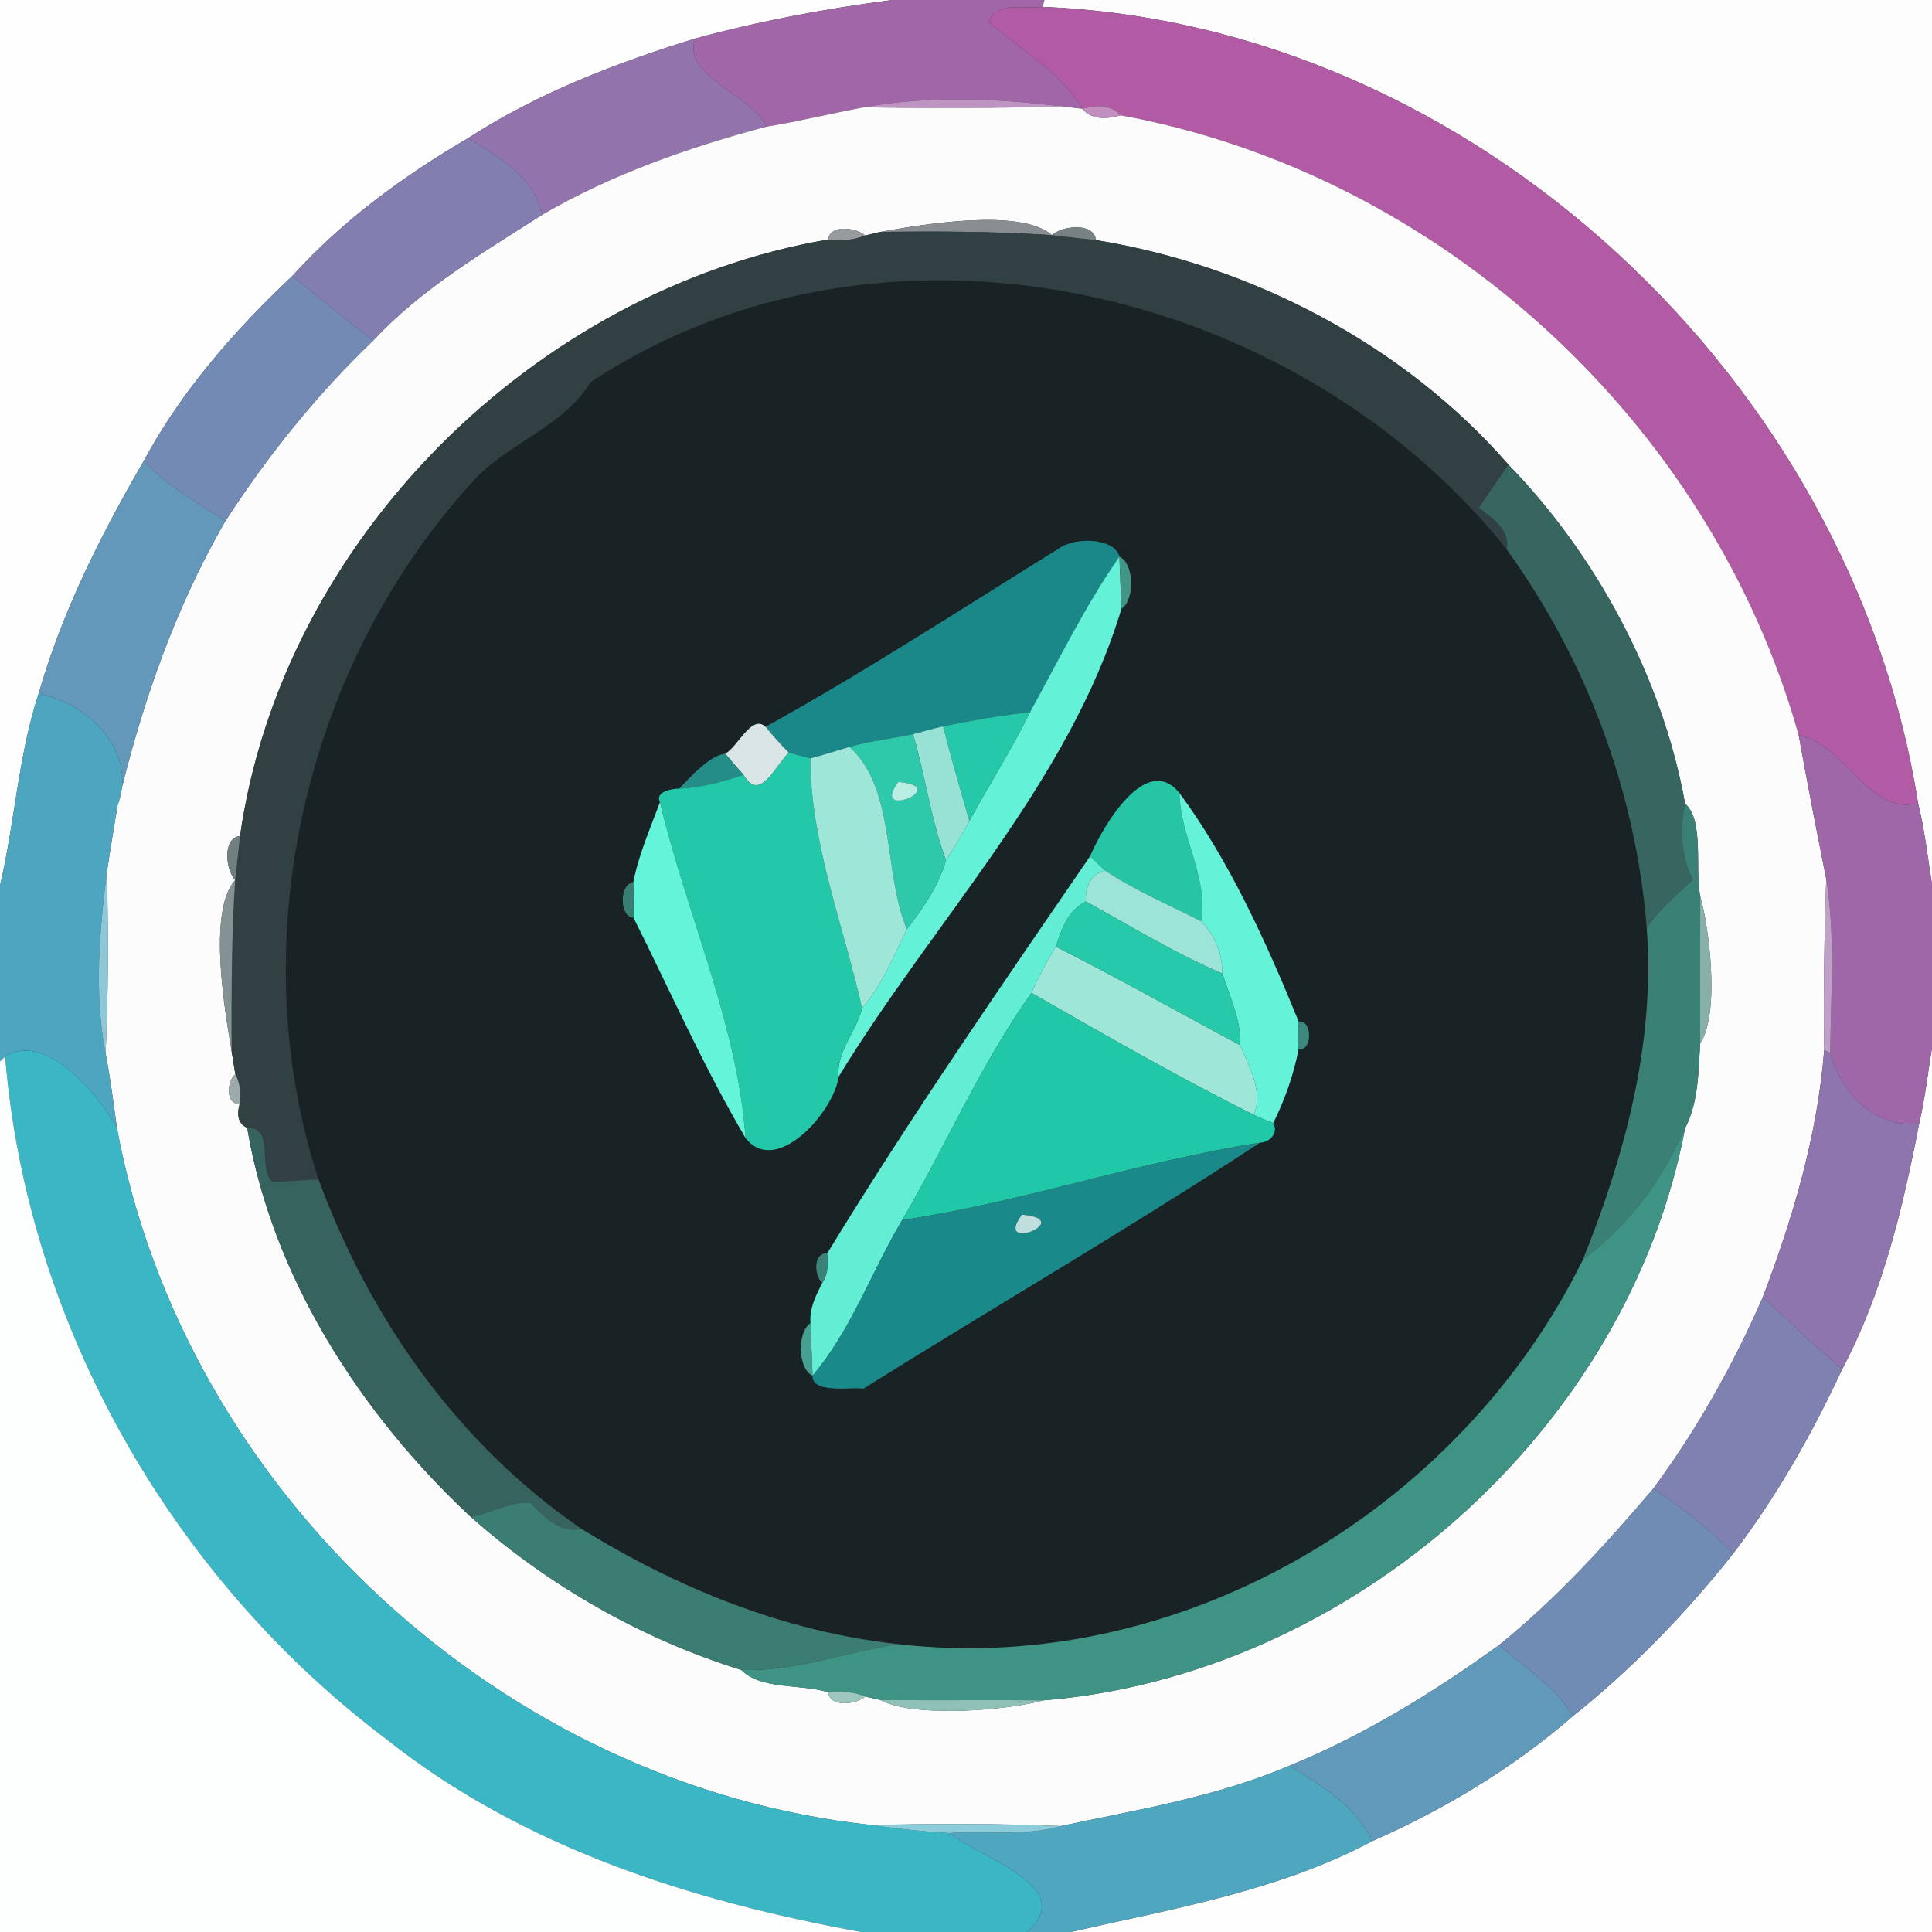 <?xml version="1.0" encoding="UTF-8" ?>
<!DOCTYPE svg PUBLIC "-//W3C//DTD SVG 1.1//EN" "http://www.w3.org/Graphics/SVG/1.1/DTD/svg11.dtd">
<svg width="250pt" height="250pt" viewBox="0 0 250 250" version="1.1" xmlns="http://www.w3.org/2000/svg">
<rect x="0" y="0" width="250" height="250" fill="#333333" stroke="none"/>
<g id="#fefefeff">
<path fill="#fefefe" opacity="1.00" d=" M 0.00 0.00 L 115.44 0.00 C 106.84 1.12 98.31 2.71 89.94 4.99 C 79.74 8.14 69.56 12.04 60.58 17.87 C 52.23 22.76 44.33 28.51 37.82 35.72 C 30.36 42.74 23.48 50.59 18.60 59.65 C 13.07 69.18 8.04 79.14 5.00 89.76 C 2.34 97.83 1.94 106.39 0.00 114.58 L 0.00 0.00 Z" />
<path fill="#fefefe" opacity="1.00" d=" M 248.34 145.39 C 249.10 142.16 249.46 138.84 250.00 135.56 L 250.00 250.00 L 138.55 250.00 C 151.79 246.97 165.44 244.70 177.57 238.24 C 186.90 234.13 195.78 228.80 203.50 222.09 C 211.22 215.94 218.14 208.77 224.27 201.04 C 229.88 193.67 234.46 185.59 238.36 177.21 C 243.62 167.32 246.23 156.32 248.34 145.39 Z" />
</g>
<g id="#a066a7ff">
<path fill="#a066a7" opacity="1.00" d=" M 115.44 0.00 L 135.15 0.00 L 134.91 0.89 C 132.48 1.22 129.04 0.08 127.95 2.81 C 132.01 6.52 137.21 9.19 140.06 14.08 C 139.36 14.00 137.96 13.83 137.26 13.75 C 128.84 12.73 120.20 12.36 111.82 13.88 C 107.60 14.66 103.43 15.70 99.19 16.39 C 97.29 12.28 88.18 9.84 89.94 4.99 C 98.31 2.71 106.84 1.12 115.44 0.00 Z" />
</g>
<g id="#fefdfeff">
<path fill="#fefdfe" opacity="1.00" d=" M 135.15 0.00 L 250.00 0.00 L 250.00 114.44 C 249.44 110.93 249.06 107.40 248.20 103.95 C 239.63 49.23 190.67 3.16 134.91 0.89 L 135.15 0.00 Z" />
</g>
<g id="#b05ba3ff">
<path fill="#b05ba3" opacity="1.00" d=" M 127.95 2.81 C 129.04 0.08 132.48 1.22 134.91 0.89 C 190.67 3.16 239.63 49.23 248.20 103.95 C 241.81 105.56 238.89 96.42 232.75 95.13 C 221.42 54.71 186.34 22.48 145.01 14.92 C 143.75 13.47 141.73 13.56 140.06 14.08 C 137.21 9.19 132.01 6.52 127.95 2.81 Z" />
</g>
<g id="#9273acff">
<path fill="#9273ac" opacity="1.00" d=" M 60.58 17.87 C 69.56 12.04 79.74 8.14 89.94 4.99 C 88.18 9.84 97.29 12.28 99.19 16.39 C 89.13 19.06 79.20 22.55 70.17 27.78 C 69.12 22.88 64.53 20.28 60.58 17.87 Z" />
</g>
<g id="#be94c2ff">
<path fill="#be94c2" opacity="1.00" d=" M 111.82 13.88 C 120.20 12.36 128.84 12.73 137.26 13.75 C 128.78 14.02 120.30 14.03 111.82 13.88 Z" />
</g>
<g id="#fcfcfdff">
<path fill="#fcfcfd" opacity="1.00" d=" M 99.19 16.39 C 103.43 15.70 107.60 14.66 111.82 13.88 C 120.30 14.03 128.78 14.02 137.26 13.75 C 137.96 13.83 139.36 14.00 140.06 14.08 C 141.29 15.58 143.33 15.39 145.01 14.92 C 186.34 22.48 221.42 54.71 232.75 95.13 C 233.86 101.34 235.08 107.53 236.31 113.71 C 236.06 121.09 235.94 128.48 236.05 135.87 C 235.18 146.90 232.02 157.57 228.10 167.87 C 224.29 176.61 219.61 184.94 213.94 192.62 C 207.81 199.83 201.37 206.90 194.00 212.86 C 185.52 218.98 176.55 224.52 166.84 228.49 C 157.37 232.53 147.26 234.16 137.28 236.29 C 129.11 235.96 120.95 235.97 112.78 236.16 C 65.16 231.09 23.88 193.08 15.13 145.96 C 14.69 142.72 14.27 139.50 13.66 136.29 C 14.04 128.46 14.00 120.62 13.84 112.79 C 14.25 109.94 14.76 107.10 15.20 104.27 C 18.24 91.42 22.54 78.86 29.18 67.40 C 34.66 58.95 40.99 51.05 48.28 44.08 C 54.52 37.35 62.51 32.69 70.17 27.78 C 79.20 22.55 89.13 19.06 99.19 16.39 M 113.91 30.01 C 113.42 30.12 112.45 30.35 111.96 30.47 C 110.82 29.43 107.35 29.01 107.18 30.99 C 69.21 37.49 36.53 69.87 31.06 108.18 C 28.76 108.43 29.18 112.51 30.43 113.88 C 26.76 117.94 29.22 131.47 29.97 136.02 C 30.09 136.76 30.33 138.26 30.45 139.01 C 29.34 139.85 29.17 142.98 31.01 142.84 C 30.58 144.43 30.90 145.46 31.98 145.93 C 35.23 165.25 46.67 182.99 60.92 196.28 C 71.00 205.21 83.05 212.09 95.92 216.09 C 98.47 218.71 103.77 217.87 107.19 218.99 C 107.34 220.98 110.82 220.57 111.96 219.53 C 112.45 219.64 113.41 219.86 113.90 219.97 C 118.32 222.37 130.64 221.27 135.00 220.03 C 174.67 216.81 210.64 185.11 218.05 145.99 C 219.79 142.65 219.77 138.67 220.00 135.02 C 222.62 131.07 221.12 119.79 220.01 115.99 C 219.29 112.36 220.55 106.19 218.05 103.98 C 215.11 87.68 206.57 71.84 195.19 60.13 C 181.71 44.64 161.97 34.33 141.82 31.07 C 141.58 28.76 137.48 29.17 136.12 30.43 C 132.01 26.78 118.63 29.17 113.91 30.01 Z" />
</g>
<g id="#c18ebfff">
<path fill="#c18ebf" opacity="1.00" d=" M 140.06 14.08 C 141.73 13.56 143.75 13.47 145.01 14.92 C 143.33 15.39 141.29 15.58 140.06 14.08 Z" />
</g>
<g id="#837eb0ff">
<path fill="#837eb0" opacity="1.00" d=" M 37.82 35.72 C 44.33 28.51 52.23 22.76 60.58 17.87 C 64.53 20.28 69.12 22.88 70.17 27.78 C 62.51 32.69 54.52 37.35 48.28 44.08 C 44.75 41.34 41.28 38.54 37.82 35.72 Z" />
</g>
<g id="#878d90ff">
<path fill="#878d90" opacity="1.00" d=" M 113.91 30.01 C 118.63 29.17 132.01 26.78 136.12 30.43 C 128.72 29.93 121.31 29.92 113.91 30.01 Z" />
</g>
<g id="#979b9eff">
<path fill="#979b9e" opacity="1.00" d=" M 107.18 30.99 C 107.35 29.01 110.82 29.43 111.96 30.47 C 110.45 31.11 108.80 31.18 107.18 30.99 Z" />
</g>
<g id="#304043ff">
<path fill="#304043" opacity="1.00" d=" M 111.96 30.47 C 112.45 30.35 113.42 30.12 113.91 30.01 C 121.31 29.92 128.72 29.93 136.12 30.43 C 137.54 30.59 140.39 30.91 141.82 31.07 C 161.97 34.33 181.71 44.64 195.19 60.13 C 193.90 61.97 192.62 63.84 191.37 65.71 C 193.20 67.14 195.38 68.44 195.00 71.13 C 167.49 36.69 114.12 24.57 76.45 49.44 C 72.98 55.10 66.27 57.14 61.73 61.72 C 39.57 85.49 31.11 121.60 41.22 152.62 C 39.21 152.67 37.20 152.92 35.18 152.90 C 33.31 150.74 35.59 145.95 31.98 145.93 C 30.90 145.46 30.58 144.43 31.01 142.84 C 31.21 141.53 31.08 140.19 30.45 139.01 C 30.33 138.26 30.09 136.76 29.97 136.02 C 29.95 128.63 29.94 121.25 30.43 113.88 C 30.59 112.46 30.90 109.60 31.06 108.18 C 36.53 69.87 69.21 37.49 107.18 30.99 C 108.80 31.18 110.45 31.11 111.96 30.47 Z" />
</g>
<g id="#788183ff">
<path fill="#788183" opacity="1.00" d=" M 136.12 30.43 C 137.48 29.17 141.58 28.76 141.82 31.07 C 140.39 30.91 137.54 30.59 136.12 30.43 Z" />
</g>
<g id="#738ab5ff">
<path fill="#738ab5" opacity="1.00" d=" M 18.60 59.65 C 23.48 50.59 30.36 42.74 37.82 35.72 C 41.28 38.54 44.75 41.34 48.28 44.08 C 40.99 51.05 34.66 58.95 29.18 67.40 C 25.48 65.07 21.64 62.83 18.60 59.65 Z" />
</g>
<g id="#192224ff">
<path fill="#192224" opacity="1.00" d=" M 76.45 49.44 C 114.12 24.57 167.49 36.69 195.00 71.13 C 205.34 85.49 211.67 102.43 213.09 120.08 C 214.20 134.87 210.30 149.39 204.84 162.98 C 188.87 195.50 152.60 216.99 116.18 212.75 C 101.53 211.15 87.72 205.54 75.26 197.85 C 59.31 186.92 47.83 170.65 41.22 152.62 C 31.11 121.60 39.57 85.49 61.73 61.72 C 66.27 57.14 72.98 55.10 76.45 49.44 M 136.99 71.00 C 124.41 78.79 112.01 86.88 99.07 94.05 C 97.24 92.36 95.49 96.67 93.84 97.53 C 91.79 97.79 89.51 100.38 87.89 102.05 C 86.96 102.04 84.70 102.45 85.40 103.81 C 84.13 107.22 82.64 110.61 81.94 114.21 C 80.13 114.29 80.13 118.72 81.98 118.75 C 86.74 128.26 91.07 138.09 96.47 147.25 C 100.41 152.34 107.91 143.86 108.51 139.34 C 120.61 119.42 138.36 101.25 145.11 78.78 C 146.80 77.73 146.84 72.97 144.85 72.02 C 144.22 69.61 139.12 69.42 136.99 71.00 M 141.05 110.81 C 129.52 127.63 117.67 144.75 107.03 162.21 C 105.21 162.03 105.34 165.13 106.41 165.99 C 105.59 167.62 104.71 169.32 104.88 171.22 C 103.20 172.29 103.15 177.02 105.14 178.02 C 105.02 180.53 111.04 179.34 111.67 179.72 C 128.72 169.06 146.32 158.84 163.04 147.86 C 164.34 147.80 165.45 146.62 164.76 145.32 C 166.25 142.31 167.40 139.08 168.03 135.79 C 169.83 136.07 169.85 131.94 168.05 132.20 C 163.94 122.09 159.05 111.32 152.63 102.64 C 148.41 97.34 142.84 106.64 141.05 110.81 Z" />
</g>
<g id="#6398baff">
<path fill="#6398ba" opacity="1.00" d=" M 5.00 89.76 C 8.04 79.14 13.07 69.18 18.60 59.65 C 21.64 62.83 25.48 65.07 29.18 67.40 C 22.54 78.86 18.24 91.42 15.20 104.27 C 17.91 97.18 11.36 90.96 5.00 89.76 Z" />
</g>
<g id="#376660ff">
<path fill="#376660" opacity="1.00" d=" M 195.19 60.13 C 206.57 71.84 215.11 87.68 218.05 103.98 C 217.36 107.41 217.49 110.70 219.07 113.83 C 216.98 115.82 214.72 117.67 213.09 120.08 C 211.67 102.43 205.34 85.49 195.00 71.13 C 195.38 68.44 193.20 67.14 191.37 65.71 C 192.62 63.84 193.90 61.97 195.19 60.13 Z" />
</g>
<g id="#1a8889ff">
<path fill="#1a8889" opacity="1.00" d=" M 136.99 71.00 C 139.12 69.42 144.22 69.61 144.85 72.02 C 140.42 78.38 137.03 85.36 133.29 92.14 C 129.51 92.58 125.75 93.21 122.03 94.00 C 120.72 94.28 119.44 94.66 118.15 95.00 C 115.40 95.58 112.60 95.88 109.91 96.65 C 108.22 97.15 106.56 97.70 104.86 98.13 C 103.93 97.89 103.00 97.65 102.08 97.40 C 101.02 96.33 100.01 95.22 99.07 94.05 C 112.01 86.88 124.41 78.79 136.99 71.00 Z" />
</g>
<g id="#63f1d7ff">
<path fill="#63f1d7" opacity="1.00" d=" M 133.29 92.14 C 137.03 85.36 140.42 78.38 144.85 72.02 C 144.91 73.71 145.05 77.09 145.11 78.78 C 138.36 101.25 120.61 119.42 108.51 139.34 C 108.20 136.06 110.83 133.51 111.55 130.44 C 114.18 127.49 115.59 123.72 117.35 120.23 C 119.45 117.53 121.44 114.67 122.41 111.34 C 123.47 109.67 124.50 107.99 125.43 106.24 C 128.02 101.52 130.91 96.97 133.29 92.14 Z" />
</g>
<g id="#419688ff">
<path fill="#419688" opacity="1.00" d=" M 144.85 72.02 C 146.84 72.97 146.80 77.73 145.11 78.78 C 145.05 77.09 144.91 73.71 144.85 72.02 Z" />
</g>
<g id="#4ea5bfff">
<path fill="#4ea5bf" opacity="1.00" d=" M 5.00 89.76 C 11.36 90.96 17.91 97.18 15.20 104.27 C 14.76 107.10 14.25 109.94 13.84 112.79 C 12.87 120.52 12.15 128.57 13.66 136.29 C 14.27 139.50 14.69 142.72 15.13 145.96 C 12.59 141.39 5.83 133.43 0.67 136.72 L 0.00 137.34 L 0.00 114.58 C 1.94 106.39 2.34 97.83 5.00 89.76 Z" />
</g>
<g id="#25c8a9ff">
<path fill="#25c8a9" opacity="1.00" d=" M 122.03 94.00 C 125.75 93.21 129.51 92.58 133.29 92.14 C 130.91 96.97 128.02 101.52 125.43 106.24 C 124.26 102.17 123.08 98.11 122.03 94.00 Z" />
</g>
<g id="#d8e5e4ff">
<path fill="#d8e5e4" opacity="1.00" d=" M 93.84 97.53 C 95.49 96.67 97.24 92.36 99.07 94.05 C 100.01 95.22 101.02 96.33 102.08 97.40 C 100.32 99.05 98.33 103.94 96.21 100.26 C 95.41 99.35 94.62 98.45 93.84 97.53 Z" />
</g>
<g id="#97e2d4ff">
<path fill="#97e2d4" opacity="1.00" d=" M 118.15 95.00 C 119.44 94.66 120.72 94.28 122.03 94.00 C 123.08 98.11 124.26 102.17 125.43 106.24 C 124.50 107.99 123.47 109.67 122.41 111.34 C 120.45 106.04 119.74 100.41 118.15 95.00 Z" />
</g>
<g id="#2ec9abff">
<path fill="#2ec9ab" opacity="1.00" d=" M 109.91 96.65 C 112.60 95.88 115.40 95.58 118.15 95.00 C 119.74 100.41 120.45 106.04 122.41 111.34 C 121.44 114.67 119.45 117.53 117.35 120.23 C 114.28 113.02 115.94 101.99 109.91 96.65 M 116.24 101.18 C 112.43 106.30 123.40 101.78 116.24 101.18 Z" />
</g>
<g id="#9e67a7ff">
<path fill="#9e67a7" opacity="1.00" d=" M 232.75 95.13 C 238.89 96.42 241.81 105.56 248.20 103.95 C 249.06 107.40 249.44 110.93 250.00 114.44 L 250.00 135.56 C 249.46 138.84 249.10 142.16 248.34 145.39 C 242.53 146.00 238.27 141.45 236.83 136.25 C 236.90 128.75 237.52 121.16 236.31 113.71 C 235.08 107.53 233.86 101.34 232.75 95.13 Z" />
</g>
<g id="#248d88ff">
<path fill="#248d88" opacity="1.00" d=" M 87.89 102.05 C 89.51 100.38 91.79 97.79 93.84 97.53 C 94.62 98.45 95.41 99.35 96.21 100.26 C 93.52 101.18 90.74 101.90 87.89 102.05 Z" />
</g>
<g id="#22c8a8ff">
<path fill="#22c8a8" opacity="1.00" d=" M 102.08 97.40 C 103.00 97.65 103.93 97.89 104.86 98.13 C 104.85 108.92 109.14 119.79 111.55 130.44 C 110.83 133.51 108.20 136.06 108.51 139.34 C 107.91 143.86 100.41 152.34 96.47 147.25 C 95.44 132.53 88.81 118.21 85.40 103.81 C 84.70 102.45 86.96 102.04 87.89 102.05 C 90.74 101.90 93.52 101.18 96.21 100.26 C 98.33 103.94 100.32 99.05 102.08 97.40 Z" />
</g>
<g id="#9ee6d8ff">
<path fill="#9ee6d8" opacity="1.00" d=" M 104.86 98.13 C 106.56 97.70 108.22 97.15 109.91 96.65 C 115.94 101.99 114.28 113.02 117.35 120.23 C 115.59 123.72 114.18 127.49 111.55 130.44 C 109.14 119.79 104.85 108.92 104.86 98.13 Z" />
<path fill="#9ee6d8" opacity="1.00" d=" M 133.47 128.48 C 134.39 126.42 135.42 124.41 136.63 122.50 C 144.68 126.56 152.52 131.00 160.47 135.24 C 161.63 138.07 163.50 141.17 162.25 144.26 C 152.45 139.38 142.97 133.91 133.47 128.48 Z" />
</g>
<g id="#b8ede3ff">
<path fill="#b8ede3" opacity="1.00" d=" M 116.24 101.18 C 123.40 101.78 112.43 106.30 116.24 101.18 Z" />
</g>
<g id="#25c5a6ff">
<path fill="#25c5a6" opacity="1.00" d=" M 141.05 110.81 C 142.84 106.64 148.41 97.34 152.63 102.64 C 152.72 108.29 156.41 113.57 155.41 119.20 C 151.23 117.08 146.89 115.24 142.98 112.64 C 142.34 112.03 141.69 111.42 141.05 110.81 Z" />
</g>
<g id="#64f3d8ff">
<path fill="#64f3d8" opacity="1.00" d=" M 155.41 119.20 C 156.41 113.57 152.72 108.29 152.63 102.64 C 159.05 111.32 163.94 122.09 168.05 132.20 C 167.98 133.40 167.97 134.59 168.03 135.79 C 167.40 139.08 166.25 142.31 164.76 145.32 C 163.91 145.00 163.07 144.65 162.25 144.26 C 163.50 141.17 161.63 138.07 160.47 135.24 C 160.61 131.99 159.15 129.00 158.17 125.98 C 158.18 123.39 157.23 121.04 155.41 119.20 Z" />
</g>
<g id="#63f4d9ff">
<path fill="#63f4d9" opacity="1.00" d=" M 85.40 103.81 C 88.81 118.21 95.44 132.53 96.47 147.25 C 91.07 138.09 86.74 128.26 81.98 118.75 C 82.03 117.23 82.02 115.72 81.94 114.21 C 82.64 110.61 84.13 107.22 85.40 103.81 Z" />
</g>
<g id="#3b8075ff">
<path fill="#3b8075" opacity="1.00" d=" M 218.05 103.98 C 220.55 106.19 219.29 112.36 220.01 115.99 C 219.98 122.33 220.00 128.68 220.00 135.02 C 219.77 138.67 219.79 142.65 218.05 145.99 C 215.07 152.72 210.79 158.55 204.84 162.98 C 210.30 149.39 214.20 134.87 213.09 120.08 C 214.72 117.67 216.98 115.82 219.07 113.83 C 217.49 110.70 217.36 107.41 218.05 103.98 Z" />
</g>
<g id="#727f80ff">
<path fill="#727f80" opacity="1.00" d=" M 30.43 113.88 C 29.18 112.51 28.76 108.43 31.06 108.18 C 30.90 109.60 30.59 112.46 30.43 113.88 Z" />
</g>
<g id="#62eed4ff">
<path fill="#62eed4" opacity="1.00" d=" M 107.03 162.21 C 117.67 144.75 129.52 127.63 141.05 110.81 C 141.69 111.42 142.34 112.03 142.98 112.64 C 141.12 113.09 140.37 114.91 140.52 116.66 C 138.18 117.78 137.36 120.21 136.63 122.50 C 135.42 124.41 134.39 126.42 133.47 128.48 C 126.91 137.66 122.45 148.16 116.74 157.88 C 112.78 164.51 110.18 172.08 105.14 178.02 C 105.07 176.32 104.95 172.92 104.88 171.22 C 104.71 169.32 105.59 167.62 106.41 165.99 C 107.17 164.87 107.17 163.50 107.03 162.21 Z" />
</g>
<g id="#8ec7d7ff">
<path fill="#8ec7d7" opacity="1.00" d=" M 13.66 136.29 C 12.15 128.57 12.87 120.52 13.84 112.79 C 14.00 120.62 14.04 128.46 13.66 136.29 Z" />
</g>
<g id="#9ce4d7ff">
<path fill="#9ce4d7" opacity="1.00" d=" M 140.52 116.66 C 140.37 114.91 141.12 113.09 142.98 112.64 C 146.89 115.24 151.23 117.08 155.41 119.20 C 157.23 121.04 158.18 123.39 158.17 125.98 C 152.03 123.36 146.36 119.86 140.52 116.66 Z" />
</g>
<g id="#849293ff">
<path fill="#849293" opacity="1.00" d=" M 29.97 136.02 C 29.22 131.47 26.76 117.94 30.43 113.88 C 29.94 121.25 29.95 128.63 29.97 136.02 Z" />
</g>
<g id="#3a7e73ff">
<path fill="#3a7e73" opacity="1.00" d=" M 81.98 118.75 C 80.13 118.72 80.13 114.29 81.94 114.21 C 82.02 115.72 82.03 117.23 81.98 118.75 Z" />
</g>
<g id="#bfa0c7ff">
<path fill="#bfa0c7" opacity="1.00" d=" M 236.31 113.71 C 237.52 121.16 236.90 128.75 236.83 136.25 L 236.05 135.87 C 235.94 128.48 236.06 121.09 236.31 113.71 Z" />
</g>
<g id="#87b0a9ff">
<path fill="#87b0a9" opacity="1.00" d=" M 220.01 115.99 C 221.12 119.79 222.62 131.07 220.00 135.02 C 220.00 128.68 219.98 122.33 220.01 115.99 Z" />
</g>
<g id="#26c9a9ff">
<path fill="#26c9a9" opacity="1.00" d=" M 136.63 122.50 C 137.36 120.21 138.18 117.78 140.52 116.66 C 146.36 119.86 152.03 123.36 158.17 125.98 C 159.15 129.00 160.61 131.99 160.47 135.24 C 152.52 131.00 144.68 126.56 136.63 122.50 Z" />
</g>
<g id="#21c8a7ff">
<path fill="#21c8a7" opacity="1.00" d=" M 116.74 157.88 C 122.45 148.16 126.91 137.66 133.47 128.48 C 142.97 133.91 152.45 139.38 162.25 144.26 C 163.07 144.65 163.91 145.00 164.76 145.32 C 165.45 146.62 164.34 147.80 163.04 147.86 C 147.42 150.29 132.37 155.53 116.74 157.88 Z" />
</g>
<g id="#3e897dff">
<path fill="#3e897d" opacity="1.00" d=" M 168.05 132.20 C 169.85 131.94 169.83 136.07 168.03 135.79 C 167.97 134.59 167.98 133.40 168.05 132.20 Z" />
</g>
<g id="#3ab6c5ff">
<path fill="#3ab6c5" opacity="1.00" d=" M 0.67 136.72 C 5.83 133.43 12.59 141.39 15.13 145.96 C 23.88 193.08 65.16 231.09 112.78 236.16 C 116.10 236.64 119.45 237.00 122.81 237.20 C 126.91 240.42 139.67 244.25 132.84 250.00 L 111.44 250.00 C 89.55 246.02 67.64 239.08 49.97 225.03 C 22.29 204.17 3.47 171.40 0.67 136.72 Z" />
</g>
<g id="#8f75adff">
<path fill="#8f75ad" opacity="1.00" d=" M 236.05 135.87 L 236.83 136.25 C 238.27 141.45 242.53 146.00 248.34 145.39 C 246.23 156.32 243.62 167.32 238.36 177.21 C 234.87 174.17 231.51 171.00 228.10 167.87 C 232.02 157.57 235.18 146.90 236.05 135.87 Z" />
</g>
<g id="#fdfefeff">
<path fill="#fdfefe" opacity="1.00" d=" M 0.00 137.34 L 0.67 136.72 C 3.47 171.40 22.29 204.17 49.97 225.03 C 67.64 239.08 89.55 246.02 111.44 250.00 L 0.00 250.00 L 0.00 137.34 Z" />
</g>
<g id="#9caaaaff">
<path fill="#9caaaa" opacity="1.00" d=" M 30.45 139.01 C 31.08 140.19 31.21 141.53 31.01 142.84 C 29.17 142.98 29.34 139.85 30.45 139.01 Z" />
</g>
<g id="#37635fff">
<path fill="#37635f" opacity="1.00" d=" M 31.98 145.93 C 35.59 145.95 33.31 150.74 35.18 152.90 C 37.20 152.92 39.21 152.67 41.22 152.62 C 47.83 170.65 59.31 186.92 75.26 197.85 C 72.36 198.39 70.42 196.30 68.58 194.44 C 65.97 194.30 63.49 195.82 60.92 196.28 C 46.67 182.99 35.23 165.25 31.98 145.93 Z" />
</g>
<g id="#3e9384ff">
<path fill="#3e9384" opacity="1.00" d=" M 204.84 162.98 C 210.79 158.55 215.07 152.72 218.05 145.99 C 210.64 185.11 174.67 216.81 135.00 220.03 C 127.96 219.95 120.93 220.06 113.90 219.97 C 113.41 219.86 112.45 219.64 111.96 219.53 C 110.45 218.89 108.80 218.82 107.19 218.99 C 103.77 217.87 98.47 218.71 95.92 216.09 C 102.86 216.32 109.41 213.80 116.18 212.75 C 152.60 216.99 188.87 195.50 204.84 162.98 Z" />
</g>
<g id="#1a8989ff">
<path fill="#1a8989" opacity="1.00" d=" M 116.74 157.88 C 132.37 155.53 147.42 150.29 163.04 147.86 C 146.32 158.84 128.72 169.06 111.67 179.72 C 111.04 179.34 105.02 180.53 105.14 178.02 C 110.18 172.08 112.78 164.51 116.74 157.88 M 132.24 157.18 C 128.43 162.30 139.40 157.78 132.24 157.18 Z" />
</g>
<g id="#c1dedeff">
<path fill="#c1dede" opacity="1.00" d=" M 132.24 157.18 C 139.40 157.78 128.43 162.30 132.24 157.18 Z" />
</g>
<g id="#3c8278ff">
<path fill="#3c8278" opacity="1.00" d=" M 106.41 165.99 C 105.34 165.13 105.21 162.03 107.03 162.21 C 107.17 163.50 107.17 164.87 106.41 165.99 Z" />
</g>
<g id="#7f81b1ff">
<path fill="#7f81b1" opacity="1.00" d=" M 228.10 167.87 C 231.51 171.00 234.87 174.17 238.36 177.21 C 234.46 185.59 229.88 193.67 224.27 201.04 C 221.19 197.81 217.66 195.05 213.94 192.62 C 219.61 184.94 224.29 176.61 228.10 167.87 Z" />
</g>
<g id="#45a091ff">
<path fill="#45a091" opacity="1.00" d=" M 105.14 178.02 C 103.15 177.02 103.20 172.29 104.88 171.22 C 104.95 172.92 105.07 176.32 105.14 178.02 Z" />
</g>
<g id="#708cb5ff">
<path fill="#708cb5" opacity="1.00" d=" M 194.00 212.86 C 201.37 206.90 207.81 199.83 213.94 192.62 C 217.66 195.05 221.19 197.81 224.27 201.04 C 218.14 208.77 211.22 215.94 203.50 222.09 C 201.29 218.17 197.25 215.83 194.00 212.86 Z" />
</g>
<g id="#3b7d73ff">
<path fill="#3b7d73" opacity="1.00" d=" M 60.92 196.28 C 63.49 195.82 65.97 194.30 68.58 194.44 C 70.42 196.30 72.36 198.39 75.26 197.85 C 87.72 205.54 101.53 211.15 116.18 212.75 C 109.41 213.80 102.86 216.32 95.92 216.09 C 83.05 212.09 71.00 205.21 60.92 196.28 Z" />
</g>
<g id="#6199baff">
<path fill="#6199ba" opacity="1.00" d=" M 166.84 228.49 C 176.55 224.52 185.52 218.98 194.00 212.86 C 197.25 215.83 201.29 218.17 203.50 222.09 C 195.78 228.80 186.90 234.13 177.57 238.24 C 175.46 233.74 170.96 230.98 166.84 228.49 Z" />
</g>
<g id="#9dc6bfff">
<path fill="#9dc6bf" opacity="1.00" d=" M 107.19 218.99 C 108.80 218.82 110.45 218.89 111.96 219.53 C 110.82 220.57 107.34 220.98 107.19 218.99 Z" />
</g>
<g id="#8fc1b8ff">
<path fill="#8fc1b8" opacity="1.00" d=" M 113.90 219.97 C 120.93 220.06 127.96 219.95 135.00 220.03 C 130.64 221.27 118.32 222.37 113.90 219.97 Z" />
</g>
<g id="#4fa6bfff">
<path fill="#4fa6bf" opacity="1.00" d=" M 137.28 236.29 C 147.26 234.16 157.37 232.53 166.84 228.49 C 170.96 230.98 175.46 233.74 177.57 238.24 C 165.44 244.70 151.79 246.97 138.55 250.00 L 132.84 250.00 C 139.67 244.25 126.91 240.42 122.81 237.20 C 127.60 236.86 132.59 237.65 137.28 236.29 Z" />
</g>
<g id="#8dccd9ff">
<path fill="#8dccd9" opacity="1.00" d=" M 112.78 236.16 C 120.95 235.97 129.11 235.96 137.28 236.29 C 132.59 237.65 127.60 236.86 122.81 237.20 C 119.45 237.00 116.10 236.64 112.78 236.16 Z" />
</g>
</svg>
